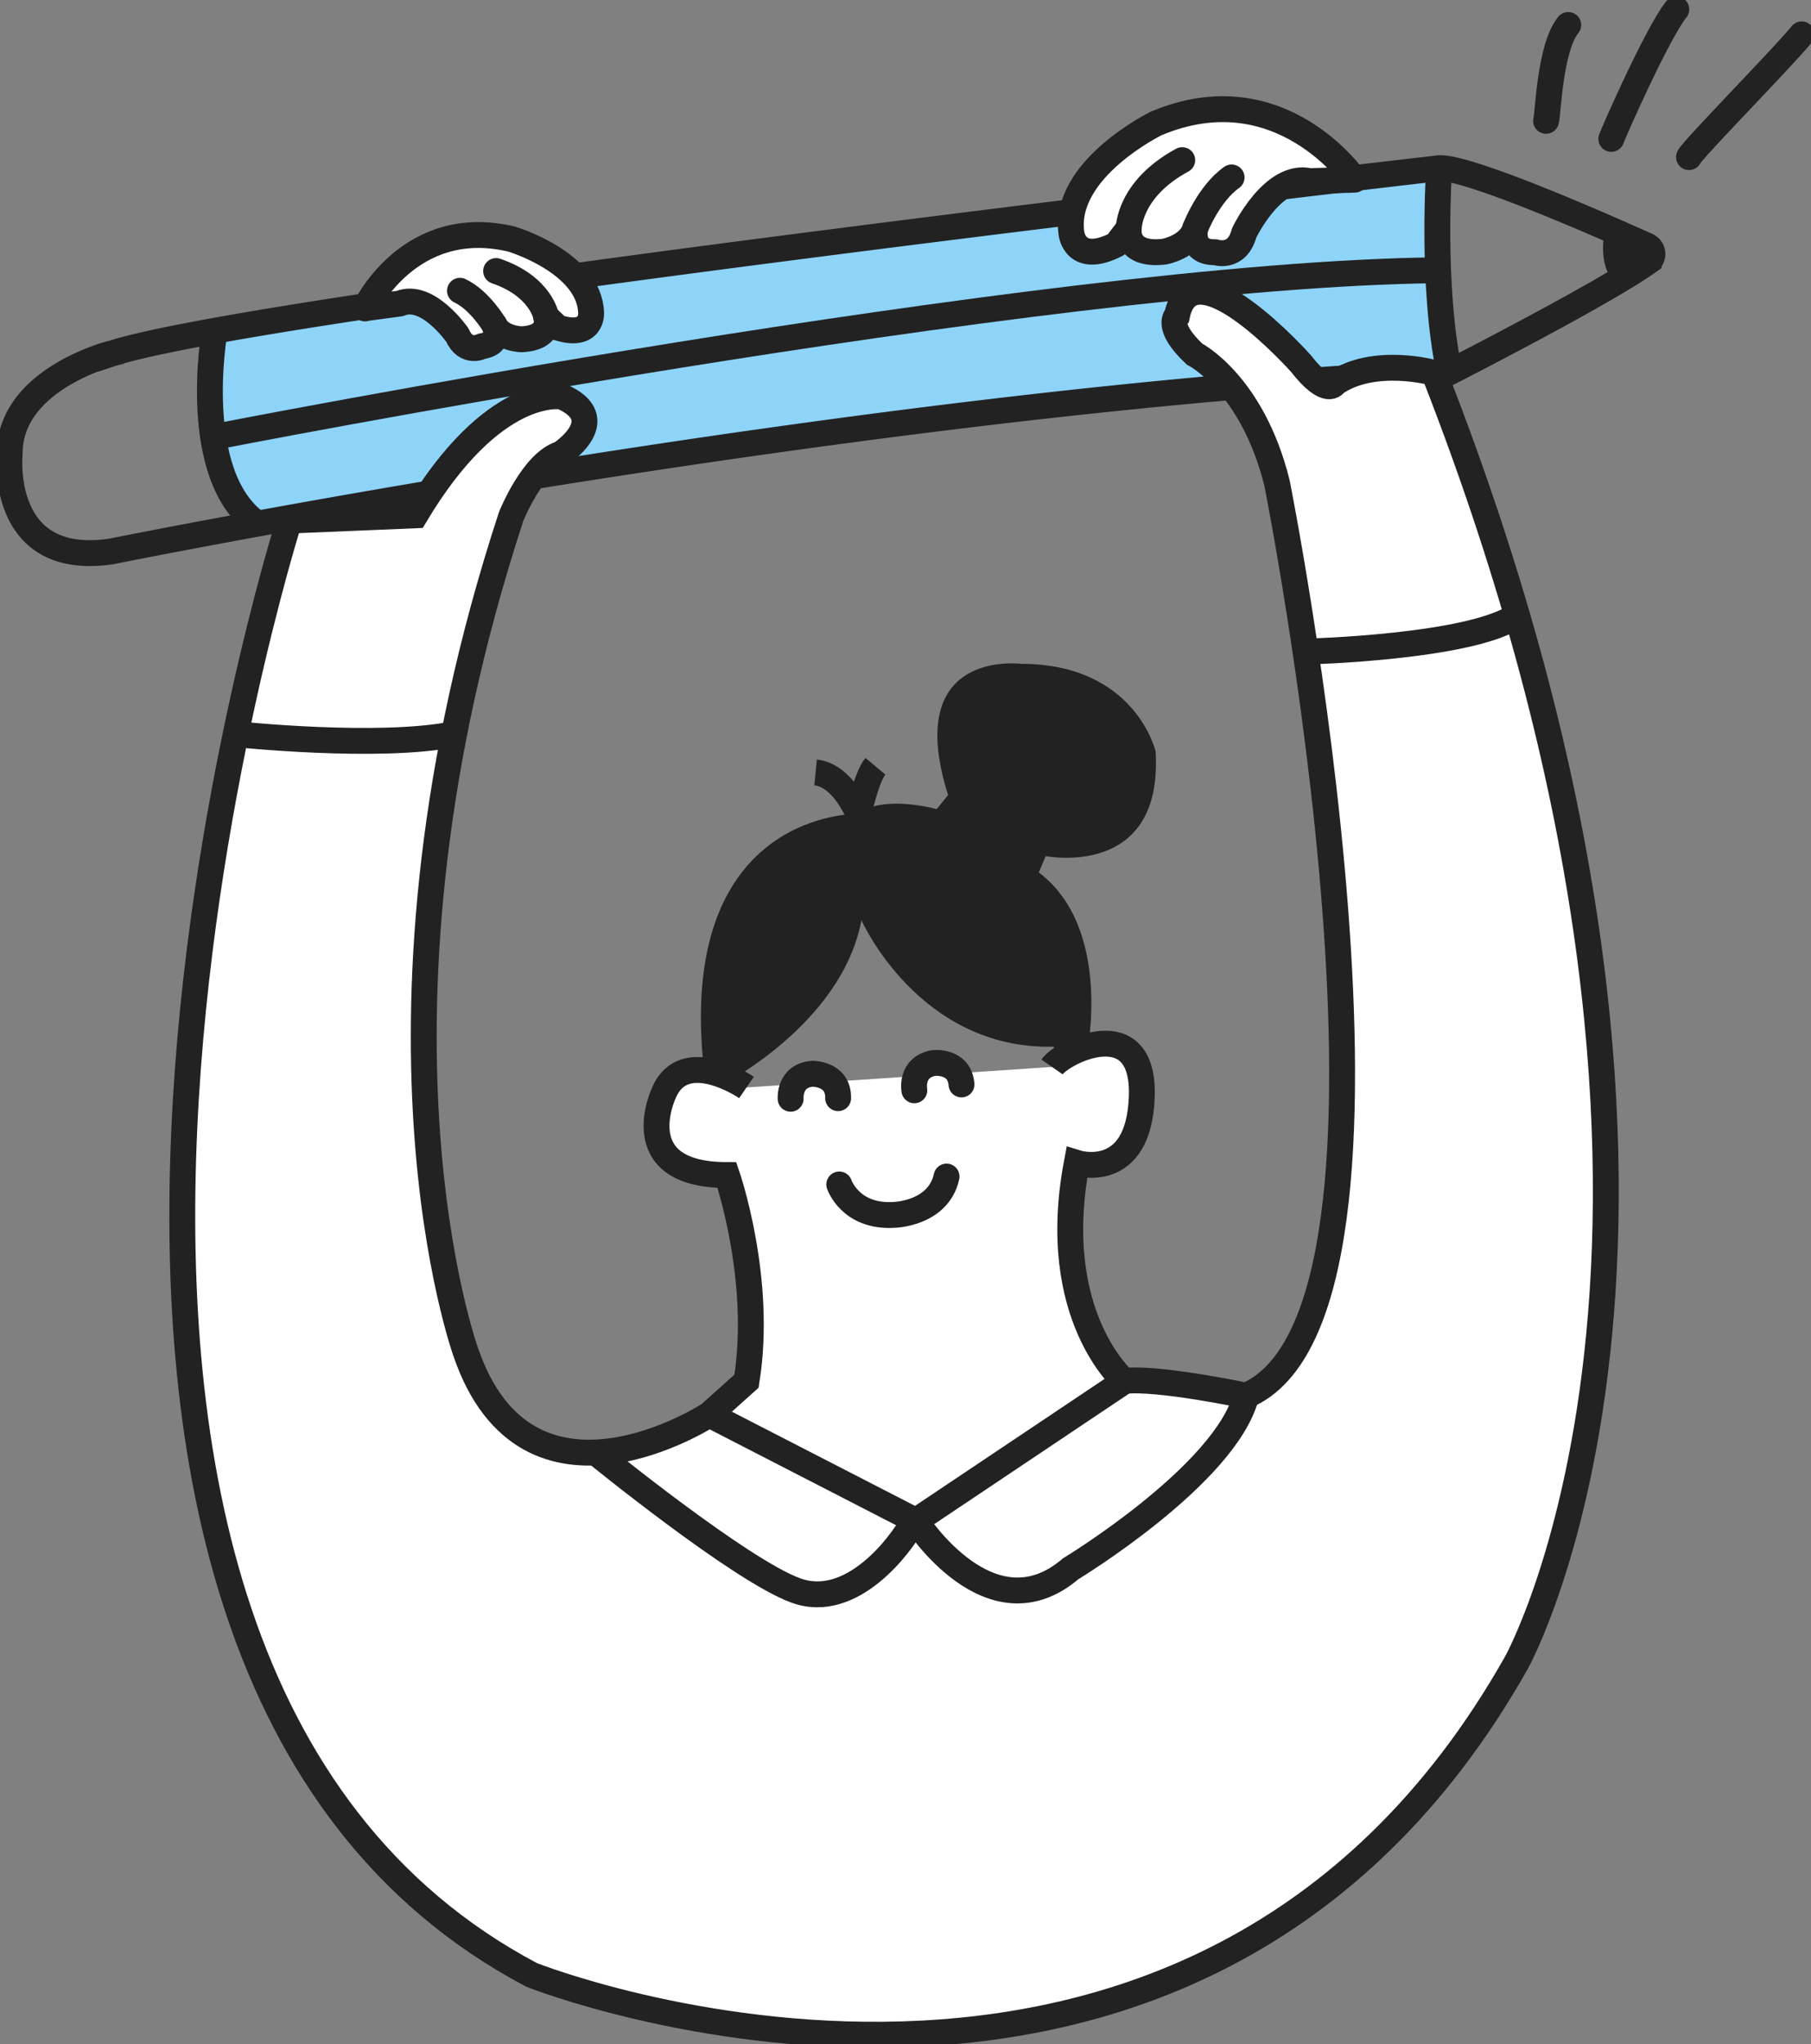 <svg width="70" height="79" viewBox="0 0 70 79" fill="none" xmlns="http://www.w3.org/2000/svg">
    <rect x="0" y="0" width="70" height="79" fill="#808080" stroke="none"/>
    <g clip-path="url(#o0trroroqa)">
        <path d="M55.743 6.798s-34.63 3.98-47.332 6.282c0 0-.994 5.578 1.656 7.46 9.563-1.744 29.524-5.085 46.079-5.854-.72-3.385-.396-7.888-.396-7.888h-.007z" fill="#8ED4F9"/>
        <path d="M4.3 13.662s-3.94.995-3.925 3.87c0 0-.46 4.424 3.925 3.778 0 0 29.055-5.876 51.724-6.922 0 0 5.955-3.036 7.698-4.285a.352.352 0 0 0-.065-.61c-1.664-.748-6.899-3.058-8.036-2.993 0 0-45.496 5.237-51.321 7.169v-.007z" stroke="#222" stroke-miterlimit="10"/>
        <path d="M55.627 6.5s-.317 4.51.396 7.888M8.296 12.783s-.994 5.578 1.656 7.46" stroke="#222" stroke-miterlimit="10"/>
        <path d="M8.238 16.894s32.08-6.29 47.317-6.45" stroke="#222" stroke-miterlimit="10"/>
        <path d="M62.057 8.781s-.374 1.424.368 2.143l1.447-1.242-1.815-.9zM27.73 42.024s4.79-2.353 5.567-6.464c0 0 2.218 5.012 7.424 4.888l.483.843.806-.574s1.016-4.83-1.857-7.002l.266-.632s4.55.908 4.248-4.045c0 0-.777-3.385-5.206-3.385 0 0-4.608-.602-2.815 5.07l-.44.545s-2.052-.581-3.031.181c0 0-6.884-.16-6.006 9.5" fill="#222"/>
        <path d="M28.854 42.024s-2.398-1.65-3.19.203c0 0-1.52 3.181 2.433 3.181 0 0 1.397 4.024.757 7.968L27.42 54.66s-7.029 4.59-9.42-2.418c0 0-4.63-12.798 1.758-32.285 0 0 .835-2.091 1.915-2.418 0 0 2.038-1.33.044-2.215 0 0-2.636-.487-5.668 4.59l-4.868.203s-13.94 43.884 9.369 56.202c0 0 25.542 10.146 38.071-12.079 0 0 9.577-17.228-3.19-49.831 0 0-2.311-.647-3.83.4 0 0-.282.566-1.319-.764 0 0-4.19-4.706-4.788-1.852 0 0-.483.4.677 1.49 0 0 2.232 1.125 3.19 4.989 0 0 6.387 32.044-1.196 35.262 0 0-3.434-.726-4.709-.567 0 0-2.952-2.513-1.836-8.425 0 0 2.398.756 2.513-2.563.115-3.32-3.053-1.75-3.47-1.148" fill="#fff"/>
        <path d="M28.854 42.024s-2.398-1.65-3.19.203c0 0-1.52 3.181 2.433 3.181 0 0 1.397 4.024.757 7.968L27.42 54.66s-7.029 4.59-9.42-2.418c0 0-4.63-12.798 1.758-32.285 0 0 .835-2.091 1.915-2.418 0 0 2.038-1.33.044-2.215 0 0-2.636-.487-5.668 4.59l-4.868.203s-13.94 43.884 9.369 56.202c0 0 25.542 10.146 38.071-12.079 0 0 9.577-17.228-3.19-49.831 0 0-2.311-.647-3.83.4 0 0-.282.566-1.319-.764 0 0-4.19-4.706-4.788-1.852 0 0-.483.4.677 1.49 0 0 2.232 1.125 3.19 4.989 0 0 6.387 32.044-1.196 35.262 0 0-3.434-.726-4.709-.567 0 0-2.952-2.513-1.836-8.425 0 0 2.398.756 2.513-2.563.115-3.32-3.053-1.75-3.47-1.148" stroke="#222" stroke-miterlimit="10"/>
        <path d="M50.465 25.181s6.409-.16 8.173-1.402M9.11 28.37s5.523.587 8.439 0M27.422 54.669l7.979 4.103 8.057-5.396" stroke="#222" stroke-miterlimit="10"/>
        <path d="M35.4 58.772s2.874 4.51 5.984 1.852c0 0 5.984-3.624 6.784-6.682M23.03 56.136s5.587 4.554 7.74 5.33c2.153.778 4.054-1.771 4.508-2.621M31.525 29.851c1.059.102 1.657 1.612 1.657 1.612s.302-1.43.655-1.852" stroke="#222" stroke-miterlimit="10"/>
        <path d="M35.342 42.133s-.166-.88.735-1.053c0 0 1.008-.124 1.087.827M30.56 42.46s-.072-.893.842-.966c0 0 1.016-.014.994.944M32.44 45.772s.424 1.27 2.102 1.177c0 0 1.728-.03 2.045-1.482" stroke="#222" stroke-miterlimit="10" stroke-linecap="round"/>
        <path d="M52.365 6.943s-2.873-4.198-7.677-2.172c0 0-3.607 1.765-3.276 4.235 0 0 .123 1.264 1.736.443l.482-.632s-.18 1.09 1.375.908c0 0 .987-.182 1.196-.908 0 0-.238.951.777.93 0 0 .836.29 1.11-.741 0 0 1.108-2.339 2.541-2.005l1.736-.058z" fill="#fff" stroke="#222" stroke-linejoin="round"/>
        <path d="M46.201 8.817s.511-1.329 1.404-1.96M43.63 8.818s0-1.511 2.067-2.63" stroke="#222" stroke-linecap="round" stroke-linejoin="round"/>
        <path d="M14.107 11.919s1.692-3.624 5.667-2.68c0 0 3.017.9 3.075 2.854 0 0 .064.995-1.29.567l-.453-.429s.28.821-.95.88c0 0-.785-.015-1.045-.553 0 0 .31.705-.482.82 0 0-.612.335-.95-.428 0 0-1.153-1.67-2.226-1.22l-1.353.182.007.007z" fill="#fff" stroke="#222" stroke-linejoin="round"/>
        <path d="M19.119 12.573s-.562-.966-1.34-1.337M21.113 12.239s-.195-1.17-1.937-1.765" stroke="#222" stroke-linecap="round" stroke-linejoin="round"/>
        <path d="M59.76 4.67c.079-.24.137-2.818.857-3.704z" fill="#fff"/>
        <path d="M59.76 4.67c.079-.24.137-2.818.857-3.704" stroke="#222" stroke-miterlimit="10" stroke-linecap="round"/>
        <path d="M62.281 5.368c.08-.24 1.793-4.119 2.513-5.005z" fill="#fff"/>
        <path d="M62.281 5.368c.08-.24 1.793-4.119 2.513-5.005" stroke="#222" stroke-miterlimit="10" stroke-linecap="round"/>
        <path d="M65.283 6.072c.08-.24 3.637-3.857 4.357-4.743z" fill="#fff"/>
        <path d="M65.283 6.072c.08-.24 3.637-3.857 4.357-4.743" stroke="#222" stroke-miterlimit="10" stroke-linecap="round"/>
    </g>
    <defs>
        <clipPath id="o0trroroqa">
            <path fill="#fff" d="M0 0h70v79H0z"/>
        </clipPath>
    </defs>
</svg>
